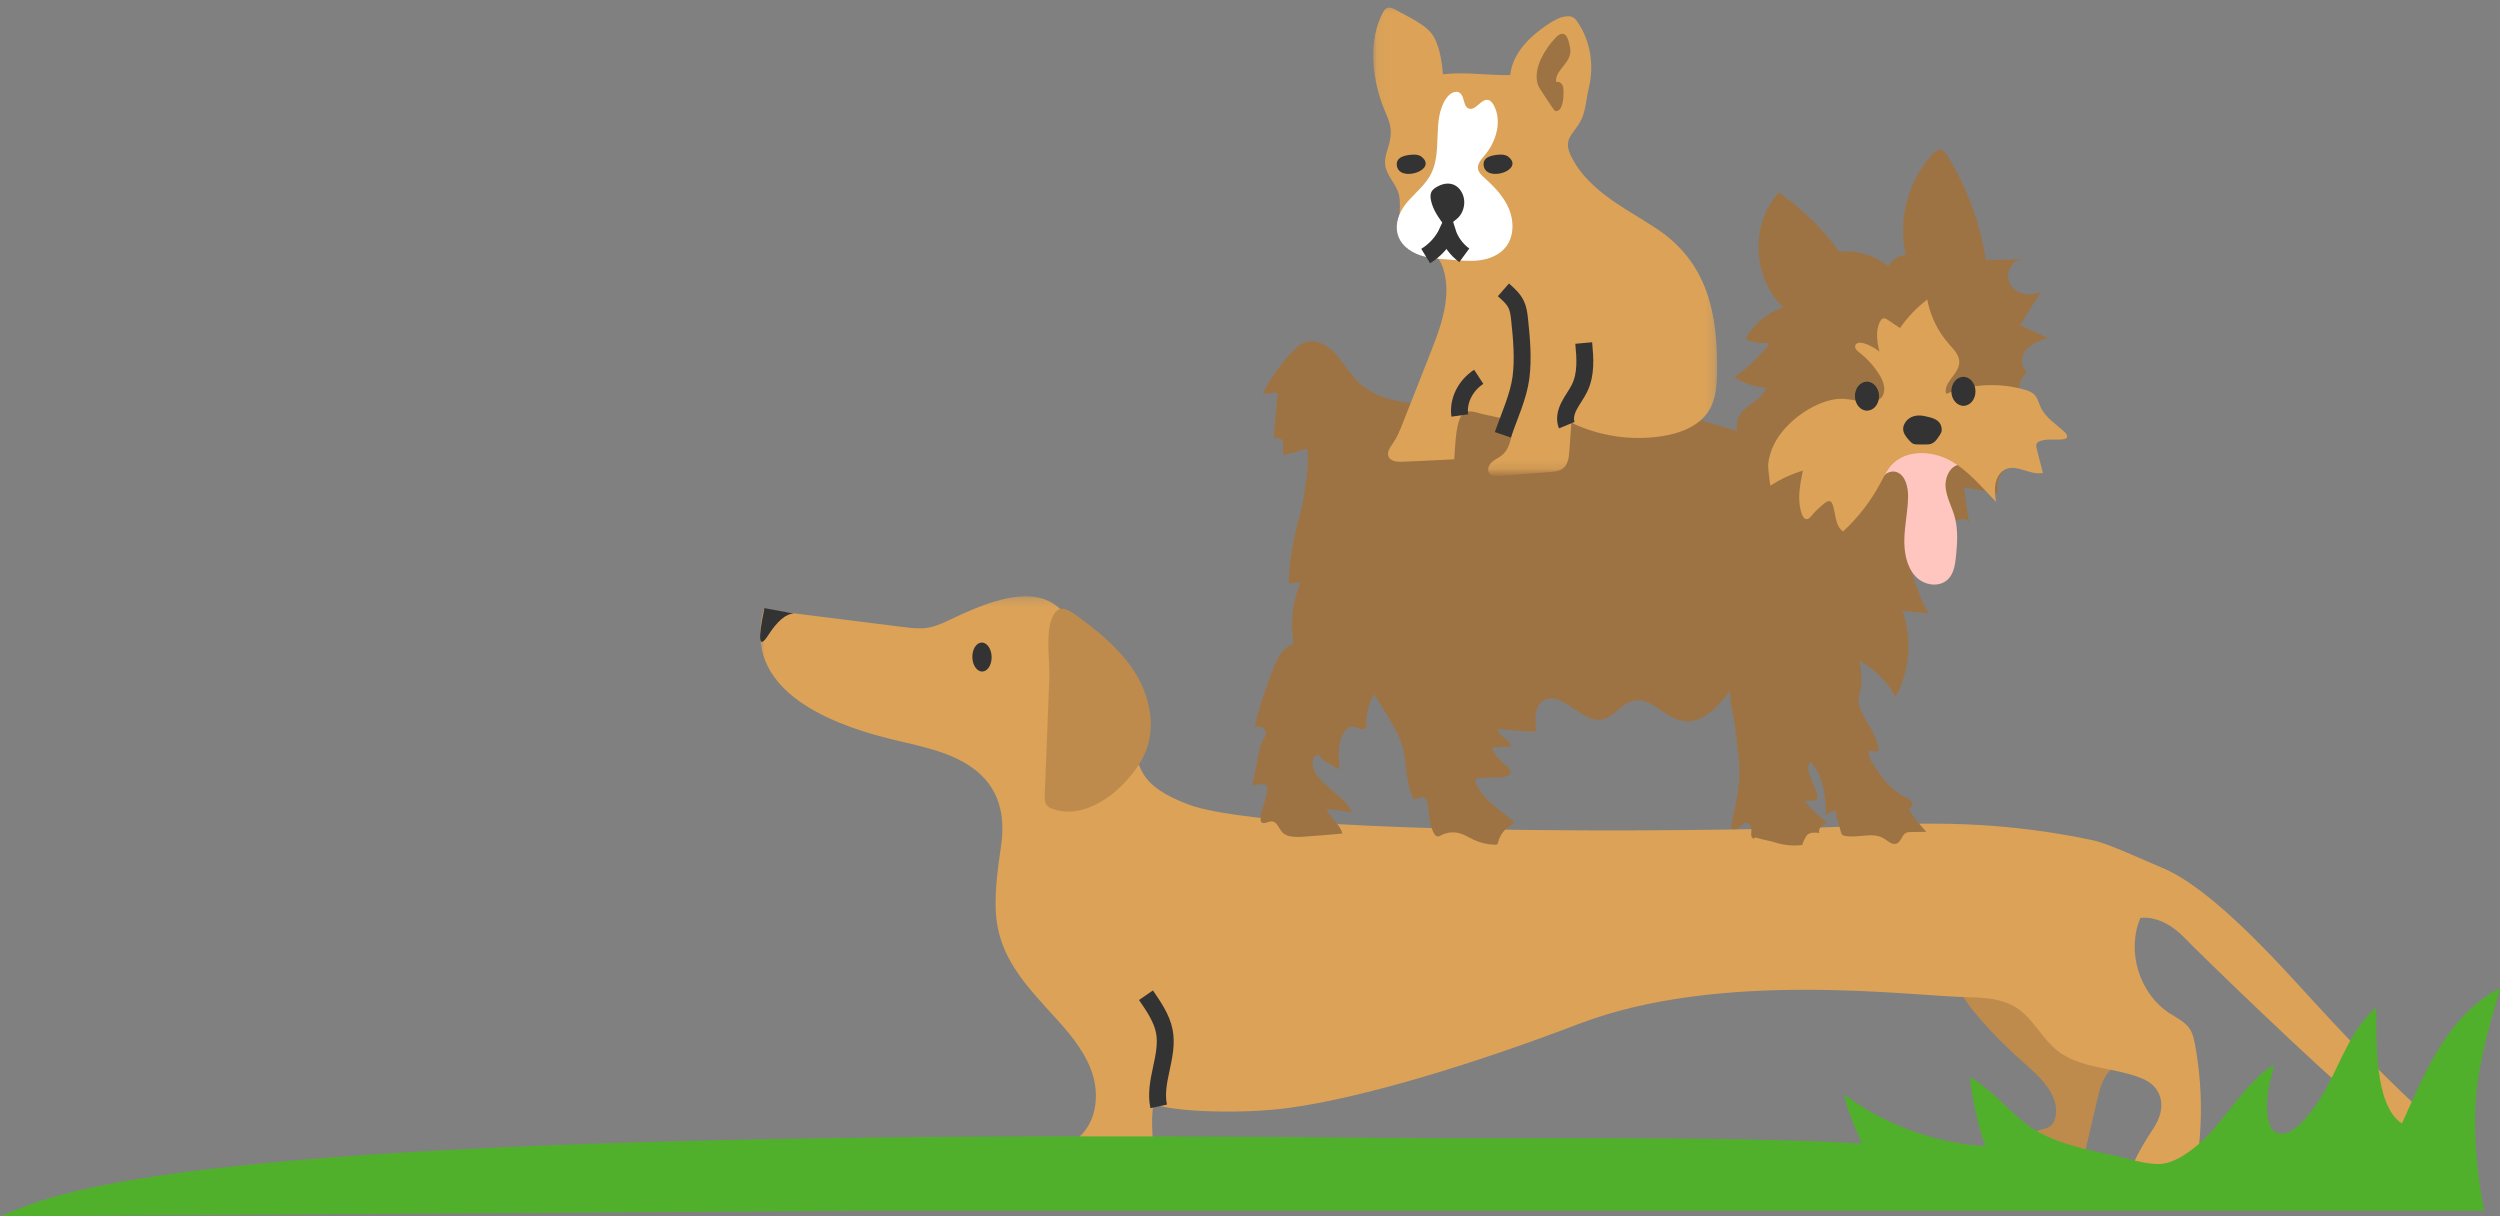 
<svg width="296px" height="144px" viewBox="0 0 296 144" version="1.1" xmlns="http://www.w3.org/2000/svg" xmlns:xlink="http://www.w3.org/1999/xlink">
    <rect x="0" y="0" width="296" height="144" fill="#808080" stroke="none"/>
    <defs>
        <polygon id="path-1" points="0 0.238 200.901 0.238 200.901 68.369 0 68.369"></polygon>
        <polygon id="path-3" points="0.062 0.357 40.788 0.357 40.788 55.818 0.062 55.818"></polygon>
    </defs>
    <g id="Design" stroke="none" stroke-width="1" fill="none" fill-rule="evenodd">
        <g id="01---Homepage---Tablet" transform="translate(-442, -127)">
            <g id="Dogs" transform="translate(442, 127)">
                <g id="Group-45" transform="translate(90, 0)">
                    <path d="M141.144,112.687 C140.587,115.558 142.426,118.316 144.35,120.536 C145.973,122.408 147.725,124.169 149.592,125.803 C151.546,127.515 153.842,129.621 153.388,132.161 C153.309,132.604 153.127,133.054 152.767,133.33 C152.471,133.556 152.093,133.638 151.733,133.737 C149.049,134.473 146.749,136.464 145.657,138.993 C148.824,139.046 155.769,138.778 155.769,138.778 C155.769,138.778 156.688,137.155 156.891,136.288 C157.366,134.257 157.841,132.226 158.316,130.195 C158.613,128.926 158.948,127.586 159.882,126.667 C160.237,126.318 160.678,126.029 160.892,125.582 C161.323,124.681 160.651,123.668 160.015,122.896 C157.562,119.917 155.11,116.938 152.657,113.96" id="Fill-1" fill="#BF8B4C"></path>
                    <g id="Group-5" transform="translate(0, 70.358)">
                        <mask id="mask-2" fill="white">
                            <use xlink:href="#path-1"></use>
                        </mask>
                        <g id="Clip-4"></g>
                        <path d="M46.574,60.36 C46.283,61.983 46.449,63.619 46.507,65.252 C46.572,67.064 46.456,67.53 44.535,67.582 C43.522,67.61 36.212,68.013 35.876,67.471 C35.52,66.896 35.752,66.117 36.187,65.598 C36.62,65.079 37.22,64.731 37.732,64.289 C39.709,62.581 40.15,59.575 39.428,57.062 C38.705,54.55 37.022,52.437 35.273,50.496 C31.64,46.464 28.104,43.065 27.892,37.347 C27.798,34.821 28.163,32.302 28.527,29.801 C29.125,25.687 28.075,22.214 24.273,19.992 C21.459,18.349 18.153,17.838 14.996,17.029 C7.872,15.206 -2.146,11.176 0.407,1.809 C5.917,2.5 11.427,3.191 16.937,3.882 C17.891,4.002 18.86,4.121 19.81,3.973 C20.901,3.802 21.902,3.289 22.901,2.817 C25.705,1.493 29.923,-0.354 33.112,0.423 C36.084,1.148 37.661,4.328 38.858,6.836 C40.033,9.297 41.404,11.629 42.86,13.931 C44.26,16.143 44.019,18.543 45.124,20.825 C46.112,22.865 48.339,23.949 50.439,24.794 C60.798,28.961 119.522,28.05 130.655,27.408 C140.24,26.856 148.339,27.142 157.791,29.128 C159.672,29.523 164.098,31.613 165.882,32.334 C171.811,34.729 179.687,43.579 184.007,48.298 C189.342,54.125 194.903,59.759 200.901,64.899 C196.364,65.083 192.301,62.281 188.699,59.513 C185.227,56.845 170.101,42.229 168.724,40.757 C167.348,39.285 165.43,38.124 163.426,38.319 C161.751,42.25 163.284,47.28 166.864,49.605 C167.729,50.167 168.729,50.619 169.286,51.488 C169.629,52.021 169.765,52.658 169.881,53.28 C170.802,58.232 170.822,63.351 169.938,68.31 C167.558,68.055 165.149,68.074 162.773,68.365 C161.464,68.525 164.75,63.57 164.815,63.477 C165.78,62.106 166.496,60.131 165.199,58.461 C164.699,57.817 163.934,57.437 163.169,57.157 C159.986,55.994 156.235,56.142 153.582,54.033 C151.747,52.576 150.725,50.227 148.755,48.96 C147.103,47.896 145.039,47.757 143.075,47.716 C136.03,47.57 113.759,44.454 96.951,50.868 C84.534,55.606 71.621,59.551 62.779,60.796 C57.273,61.572 49.058,61.314 46.574,60.36" id="Fill-3" fill="#DBA258" mask="url(#mask-2)"></path>
                    </g>
                    <path d="M33.697,94.137 C33.681,94.547 33.676,94.994 33.925,95.321 C34.103,95.555 34.384,95.686 34.662,95.786 C37.788,96.9 41.189,94.868 43.4,92.397 C44.355,91.33 45.208,90.148 45.715,88.81 C46.794,85.961 46.158,82.672 44.626,80.038 C43.095,77.403 40.756,75.331 38.312,73.504 C36.493,72.145 35.35,71.208 34.509,73.3 C33.793,75.082 34.312,78.414 34.237,80.342 C34.057,84.941 33.876,89.539 33.697,94.137" id="Fill-6" fill="#BF8B4C"></path>
                    <path d="M47.189,130.992 C46.551,128.042 48.443,125.025 47.849,122.07 C47.544,120.551 46.605,119.176 45.682,117.835" id="Stroke-8" stroke="#333333" stroke-width="2"></path>
                    <path d="M27.409,77.772 C27.427,78.72 26.931,79.498 26.3,79.51 C25.67,79.523 25.144,78.764 25.125,77.817 C25.107,76.869 25.603,76.091 26.234,76.078 C26.865,76.066 27.39,76.825 27.409,77.772" id="Fill-10" fill="#333333"></path>
                    <path d="M63.802,40.915 C63.34,41.25 62.927,41.711 62.502,42.185 C61.303,43.524 60.287,45.028 59.495,46.643 C59.931,46.594 60.367,46.547 60.803,46.499 C60.924,46.485 61.06,46.477 61.152,46.555 C61.26,46.647 61.258,46.811 61.246,46.953 C61.114,48.582 60.852,50.263 60.861,51.894 C62.388,51.681 61.754,52.834 61.948,53.873 C62.825,53.744 63.719,53.409 64.579,53.17 C65.367,52.952 64.313,59.411 64.124,60.11 C63.316,63.099 62.621,65.959 62.581,69.083 C63.051,69.035 63.52,68.987 63.99,68.939 C63.022,71.236 62.728,73.813 63.153,76.27 C61.949,76.535 61.296,77.815 60.844,78.963 C59.928,81.29 59.04,83.723 58.524,86.173 C58.946,85.792 59.726,86.097 59.856,86.64 C59.97,87.115 59.471,87.664 59.299,88.072 C59.099,88.548 58.338,92.958 58.244,92.98 C58.664,92.885 59.094,92.842 59.523,92.85 C59.664,92.853 59.817,92.866 59.92,92.962 C60.035,93.068 60.052,93.242 60.05,93.398 C60.029,94.622 59.27,95.743 59.25,96.966 C59.247,97.085 59.255,97.209 59.32,97.307 C59.568,97.678 60.123,97.249 60.569,97.254 C61.151,97.261 61.381,97.987 61.74,98.446 C62.415,99.31 63.967,99.09 64.927,99.018 C66.247,98.917 67.599,98.833 68.931,98.694 C68.682,97.56 67.491,96.87 67.065,95.791 C68.095,95.86 69.119,96.007 70.127,96.232 C69.324,94.519 67.462,93.598 66.219,92.173 C65.859,91.759 65.542,91.284 65.442,90.744 C65.379,90.41 65.39,89.77 65.681,89.523 C66.148,89.129 66.202,89.544 66.56,89.906 C66.736,90.084 68.608,91.156 68.602,91.092 C68.465,89.646 68.35,88.096 69.066,86.835 C69.315,86.397 69.745,85.976 70.245,86.037 C70.736,86.096 71.293,86.583 71.634,86.224 C71.785,86.065 71.78,85.819 71.776,85.6 C71.756,84.413 72.082,83.221 72.703,82.21 C72.702,82.212 74.539,85.155 74.765,85.557 C75.547,86.949 76.115,88.092 76.332,89.712 C76.553,91.366 76.609,93.089 77.341,94.587 C77.821,94.723 78.406,94.167 78.774,94.504 C78.88,94.602 78.924,94.748 78.958,94.888 C79.26,96.149 79.146,97.535 79.777,98.667 C79.865,98.825 79.983,98.986 80.159,99.024 C80.335,99.061 80.507,98.96 80.668,98.878 C81.314,98.546 82.084,98.465 82.785,98.653 C83.393,98.817 83.93,99.169 84.502,99.434 C85.278,99.794 86.126,99.994 86.981,100.02 C87.078,100.023 87.184,100.021 87.26,99.961 C87.342,99.897 87.367,99.787 87.391,99.687 C87.605,98.828 88.203,98.073 88.99,97.669 C89.078,97.623 89.178,97.573 89.211,97.479 C89.262,97.337 89.134,97.198 89.018,97.102 C87.449,95.807 85.622,94.652 84.773,92.802 C84.699,92.639 84.635,92.44 84.732,92.289 C84.831,92.136 85.042,92.115 85.225,92.11 C86.047,92.086 86.87,92.062 87.692,92.038 C88.165,92.025 88.777,91.892 88.832,91.422 C88.877,91.042 88.505,90.762 88.201,90.531 C87.524,90.02 86.976,89.341 86.619,88.571 C87.362,88.422 88.124,88.373 88.879,88.426 C88.943,87.519 87.352,87.23 87.338,86.322 C88.871,86.418 90.41,86.66 91.937,86.565 C91.721,85.301 91.618,83.742 92.667,83.006 C94.786,81.519 97.139,85.627 99.687,85.174 C101.109,84.921 101.959,83.31 103.364,82.976 C105.428,82.485 107.034,84.913 109.114,85.334 C111.476,85.814 113.467,83.653 114.908,81.72 C114.589,82.039 115.309,85.094 115.372,85.629 C115.542,87.061 115.736,88.494 115.883,89.929 C116.145,92.501 115.554,95.075 115.001,97.581 C114.958,97.78 114.934,98.032 115.104,98.143 C115.18,98.193 115.277,98.199 115.367,98.188 C115.792,98.131 116.084,97.747 116.448,97.521 C116.54,97.464 116.64,97.417 116.748,97.408 C117.097,97.384 117.33,97.779 117.362,98.128 C117.384,98.367 117.255,98.986 117.447,99.17 C117.783,99.492 117.662,99.077 117.921,99.171 C118.576,99.406 119.42,99.507 120.119,99.734 C121.187,100.08 122.333,100.185 123.446,100.039 C123.253,100.064 123.866,98.919 124.007,98.82 C124.456,98.504 124.905,98.585 125.419,98.62 C125.308,98.356 125.423,98.041 125.624,97.838 C125.824,97.634 126.095,97.517 126.358,97.406 C125.386,96.666 124.489,95.828 123.686,94.907 C124.133,94.602 124.972,95.05 125.177,94.55 C125.232,94.416 125.203,94.266 125.174,94.125 C124.964,93.13 123.525,90.993 124.365,90.191 C125.834,91.664 126.255,94.564 126.177,96.558 C126.474,96.204 126.934,95.992 127.397,95.996 C127.343,96.721 127.656,97.4 127.852,98.085 C128.078,98.872 127.918,98.942 128.964,99.027 C130.317,99.138 131.827,98.521 133.075,99.292 C133.544,99.583 134.03,100.076 134.548,99.885 C135.112,99.678 135.181,98.803 135.74,98.58 C135.888,98.521 136.052,98.518 136.212,98.515 C136.831,98.507 137.451,98.498 138.07,98.49 C137.253,97.552 136.531,96.792 135.947,95.697 C136.273,95.784 136.516,95.319 136.379,95.01 C136.241,94.702 135.908,94.54 135.607,94.388 C133.766,93.461 133.023,92.298 131.91,90.676 C131.548,90.147 131.167,89.539 131.293,88.909 C131.678,88.926 132.062,88.943 132.447,88.959 C132.35,87.057 130.912,85.614 130.259,83.906 C129.894,82.949 130.092,82.51 130.283,81.583 C130.503,80.508 130.394,79.286 130.138,78.229 C131.951,79.195 133.467,80.708 134.438,82.519 C136.131,79.448 136.438,75.643 135.258,72.341 C136.339,72.438 137.421,72.537 138.503,72.635 C138.019,72.591 136.918,69.42 136.73,68.939 C136.257,67.733 135.968,66.398 136.051,65.089 C137.223,65.658 138.519,65.867 139.568,64.896 C140.274,64.242 140.37,63.169 140.853,62.337 C141.337,61.506 142.765,61.065 143.144,61.95 C142.941,60.533 142.737,59.116 142.534,57.698 C143.887,57.936 145.239,58.174 146.592,58.412 C145.997,56.46 147.99,54.233 149.994,54.611 C149.663,53.315 149.11,52.077 148.368,50.966 C149.261,50.421 150.154,49.875 151.048,49.33 C148.944,48.707 148.312,45.437 150.032,44.073 C149.197,43.535 149.255,42.205 149.889,41.439 C150.522,40.675 151.519,40.332 152.463,40.024 C151.37,39.512 150.277,39 149.183,38.488 C150.002,37.183 150.82,35.878 151.638,34.573 C150.408,35.112 148.763,34.856 148.037,33.726 C147.31,32.596 148.072,30.731 149.415,30.721 C147.984,30.74 146.554,30.759 145.123,30.778 C144.453,26.439 142.91,22.236 140.612,18.495 C140.386,18.127 140.074,17.719 139.642,17.733 C139.327,17.742 139.07,17.98 138.855,18.21 C135.926,21.344 134.68,25.969 135.636,30.152 C134.795,30.282 134.02,30.789 133.564,31.507 C131.951,30.22 129.828,29.59 127.775,29.789 C125.796,27.082 123.361,24.709 120.604,22.802 C117.212,26.497 117.464,32.939 121.134,36.359 C119.262,37.024 117.642,38.373 116.648,40.095 C117.285,40.462 117.957,40.588 118.681,40.623 C119.075,40.642 119.717,40.473 119.133,41.17 C118.026,42.493 116.747,43.671 115.337,44.665 C116.455,45.385 117.759,45.814 119.086,45.896 C118.731,47.271 117.005,47.747 116.152,48.882 C115.697,49.488 115.514,50.289 115.658,51.032 C114.235,50.608 112.812,50.183 111.388,49.758 C110.975,49.635 110.543,49.511 110.119,49.589 C109.396,49.723 108.87,50.524 109.034,51.242 C107.427,50.854 105.821,50.465 104.214,50.077 C103.864,49.992 103.415,49.943 103.219,50.246 C103.115,50.406 103.124,50.613 103.058,50.792 C102.846,51.365 102.043,51.374 101.449,51.233 C97.924,50.392 94.994,48.006 91.71,46.472 C91.141,46.206 90.325,46.032 90.002,46.572 C90.587,47.094 91.171,47.615 91.756,48.137 C91.853,48.225 91.959,48.336 91.936,48.465 C91.896,48.68 91.584,48.665 91.378,48.594 C87.115,47.123 82.801,45.118 78.316,45.583 C78.802,46.159 79.29,46.734 79.777,47.311 C79.929,47.491 80.079,47.777 79.903,47.936 C79.808,48.02 79.665,48.013 79.539,48.001 C76.517,47.707 73.347,47.513 70.975,45.374 C69.324,43.885 68.297,41.098 65.969,40.491 C65.079,40.258 64.399,40.481 63.802,40.915" id="Fill-12" fill="#9E7343"></path>
                    <path d="M132.585,57.25 C132.693,56.275 133.763,55.573 134.619,55.917 C135.64,56.326 135.94,57.722 135.917,58.893 C135.886,60.513 135.531,62.109 135.478,63.729 C135.425,65.348 135.729,67.088 136.792,68.237 C137.856,69.387 139.833,69.624 140.816,68.394 C141.369,67.702 141.5,66.741 141.591,65.834 C141.747,64.293 141.848,62.704 141.441,61.216 C141.114,60.017 140.463,58.911 140.356,57.667 C140.249,56.423 141.025,54.938 142.185,55.029 C140.886,53.411 138.861,52.499 136.876,52.64 C134.892,52.781 132.995,53.971 131.906,55.759" id="Fill-14" fill="#FFC6C0"></path>
                    <path d="M119.647,57.49 C120.822,56.718 122.112,56.12 123.46,55.724 C123.101,57.444 122.749,59.274 123.358,60.922 C123.451,61.173 123.616,61.454 123.884,61.467 C124.119,61.479 124.302,61.276 124.455,61.096 C124.936,60.529 125.476,60.011 126.063,59.555 C126.253,59.407 126.503,59.259 126.719,59.366 C126.856,59.435 126.928,59.587 126.979,59.731 C127.371,60.835 127.252,62.27 128.223,62.922 C130.011,61.27 131.519,59.315 132.662,57.165 C133.047,56.44 133.399,55.683 133.949,55.074 C135.612,53.235 138.635,53.319 140.82,54.489 C143.005,55.658 144.605,57.651 146.331,59.432 C146.231,58.712 146.131,57.976 146.265,57.261 C146.399,56.546 146.811,55.843 147.476,55.551 C148.853,54.947 150.412,56.321 151.879,55.994 C151.635,55.043 151.392,54.092 151.148,53.141 C151.098,52.945 151.048,52.728 151.136,52.545 C151.222,52.364 151.419,52.264 151.61,52.202 C152.472,51.919 153.414,52.128 154.313,52.009 C154.455,51.99 154.611,51.954 154.694,51.836 C154.843,51.623 154.65,51.341 154.46,51.164 C153.465,50.231 152.217,49.483 151.636,48.248 C151.386,47.718 151.263,47.102 150.842,46.693 C150.54,46.399 150.125,46.256 149.72,46.14 C146.681,45.269 143.353,45.447 140.424,46.637 C140.023,45.312 141.928,44.314 141.981,42.93 C142.016,42.061 141.316,41.366 140.741,40.714 C139.438,39.238 138.545,37.402 138.187,35.465 C136.942,36.413 135.847,37.558 134.956,38.845 C134.484,38.526 134.011,38.207 133.54,37.887 C133.366,37.77 133.16,37.646 132.958,37.707 C132.801,37.753 132.697,37.9 132.618,38.043 C132.03,39.117 132.241,40.439 132.521,41.632 C131.983,41.199 131.366,40.865 130.71,40.653 C130.331,40.53 129.793,40.523 129.668,40.901 C129.558,41.235 129.885,41.538 130.163,41.752 C131.162,42.523 132.01,43.491 132.644,44.583 C133.466,45.999 133.239,47.587 131.359,47.593 C129.991,47.597 128.659,47.051 127.277,47.267 C124.499,47.703 121.345,50.047 120.089,52.524 C119.701,53.29 119.432,54.127 119.345,54.985 C119.322,55.214 119.552,57.553 119.647,57.49" id="Fill-16" fill="#DBA258"></path>
                    <path d="M132.477,46.876 C132.494,47.824 131.87,48.605 131.082,48.621 C130.293,48.637 129.64,47.882 129.623,46.934 C129.605,45.987 130.229,45.205 131.018,45.19 C131.806,45.174 132.459,45.928 132.477,46.876" id="Fill-18" fill="#333333"></path>
                    <path d="M143.897,46.304 C143.915,47.252 143.291,48.033 142.502,48.049 C141.714,48.065 141.06,47.31 141.043,46.362 C141.025,45.414 141.65,44.633 142.438,44.618 C143.226,44.601 143.879,45.356 143.897,46.304" id="Fill-20" fill="#333333"></path>
                    <path d="M135.523,50.12 C135.426,50.287 135.354,50.476 135.337,50.675 C135.286,51.249 135.679,51.735 136.042,52.134 C136.199,52.306 136.363,52.484 136.569,52.562 C136.714,52.617 136.87,52.619 137.023,52.62 C137.324,52.621 137.625,52.623 137.925,52.625 C138.186,52.627 138.453,52.627 138.699,52.527 C139.13,52.352 139.424,51.902 139.691,51.476 C139.759,51.367 139.829,51.257 139.866,51.13 C139.904,51.003 139.908,50.864 139.892,50.73 C139.759,49.605 138.671,49.45 137.893,49.271 C137.042,49.076 136.048,49.21 135.523,50.12" id="Fill-22" fill="#333333"></path>
                    <g id="Group-26" transform="translate(72.52, 0)">
                        <mask id="mask-4" fill="white">
                            <use xlink:href="#path-3"></use>
                        </mask>
                        <g id="Clip-25"></g>
                        <path d="M0.065,6.865 C0.024,4.995 0.348,3.144 1.196,1.523 C1.308,1.309 1.438,1.087 1.654,0.978 C2.009,0.798 2.433,0.992 2.779,1.188 C4.038,1.903 5.957,2.75 6.889,3.858 C7.885,5.042 8.213,7.312 8.319,8.792 C11.033,8.488 13.627,8.94 16.29,8.892 C16.549,6.319 18.611,4.295 20.777,2.866 C21.44,2.428 22.154,2.012 22.946,1.933 C23.219,1.906 23.508,1.923 23.746,2.059 C23.955,2.178 24.105,2.377 24.242,2.575 C25.83,4.883 26.24,7.8 25.58,10.492 C25.307,11.603 25.229,13.035 24.755,14.06 C23.903,15.902 22.451,16.297 23.468,18.438 C24.341,20.275 25.826,21.79 27.421,23.027 C29.373,24.54 31.567,25.711 33.627,27.076 C39.656,31.071 40.875,37.143 40.783,43.957 C40.762,45.563 40.665,47.249 39.818,48.616 C38.678,50.456 36.43,51.304 34.283,51.64 C30.647,52.209 26.841,51.645 23.53,50.046 C23.45,51.167 23.37,52.288 23.291,53.409 C23.239,54.132 23.149,54.936 22.596,55.407 C22.155,55.783 21.534,55.844 20.956,55.889 C18.987,56.044 17.017,56.198 15.047,56.353 C14.615,56.386 14.109,56.391 13.836,56.057 C13.518,55.668 13.737,55.062 14.107,54.723 C14.476,54.383 14.965,54.197 15.347,53.872 C16.027,53.294 16.276,52.372 16.491,51.509 C17.021,49.372 14.417,49.455 12.657,48.931 C12.122,48.773 11.55,48.613 11.017,48.777 C9.746,49.167 9.787,53.264 9.66,54.386 C7.624,54.482 5.587,54.578 3.55,54.674 C2.914,54.704 2.117,54.638 1.879,54.051 C1.66,53.513 2.083,52.953 2.413,52.474 C2.921,51.736 3.254,50.894 3.582,50.061 C4.679,47.278 5.776,44.494 6.874,41.711 C8.134,38.514 9.409,34.992 8.331,31.73 C8.154,31.195 7.899,30.658 7.446,30.32 C5.794,29.088 3.781,29.789 3.262,27.216 C2.954,25.686 3.544,24.041 2.956,22.58 C2.528,21.518 1.609,20.64 1.481,19.502 C1.39,18.684 1.729,17.887 1.941,17.09 C2.52,14.919 1.772,14.124 1.097,12.232 C0.501,10.559 0.107,8.703 0.065,6.865" id="Fill-24" fill="#DBA258" mask="url(#mask-4)"></path>
                    </g>
                    <path d="M76.75,23.776 C77.688,22.732 78.815,21.819 79.446,20.561 C80.826,17.817 79.504,14.152 81.246,11.626 C81.608,11.101 82.313,10.634 82.834,10.997 C83.437,11.418 83.215,12.593 83.901,12.853 C84.732,13.168 85.364,11.622 86.223,11.843 C86.515,11.918 86.715,12.186 86.86,12.453 C87.878,14.336 87.159,16.772 85.777,18.402 C85.378,18.871 84.896,19.399 85,20.007 C85.073,20.433 85.418,20.749 85.737,21.036 C86.916,22.095 88.054,23.27 88.665,24.737 C89.276,26.205 89.264,28.029 88.272,29.267 C87.52,30.205 86.32,30.682 85.133,30.827 C83.945,30.973 82.744,30.827 81.552,30.732 C80.245,30.629 78.899,30.581 77.7,30.049 C74.743,28.736 74.814,25.933 76.75,23.776" id="Fill-27" fill="#FFFFFF"></path>
                    <path d="M81.109,26.808 C80.409,25.891 79.686,24.925 79.431,23.738 C79.36,23.406 79.331,23.037 79.473,22.737 C79.583,22.505 79.779,22.346 79.977,22.216 C80.654,21.771 81.499,21.562 82.216,21.914 C82.826,22.214 83.269,22.913 83.354,23.673 C83.439,24.433 83.171,25.229 82.678,25.741 C82.124,26.317 81.271,26.628 81.071,27.457" id="Fill-29" fill="#333333"></path>
                    <path d="M78.801,30.317 C79.925,29.627 80.829,28.619 81.367,27.457 C81.709,28.549 82.42,29.534 83.369,30.232" id="Stroke-31" stroke="#333333" stroke-width="2"></path>
                    <path d="M88.585,18.558 C90.582,20.136 85.905,21.66 85.662,19.583 C85.543,18.561 86.694,18.373 87.456,18.314 C87.849,18.284 88.277,18.315 88.585,18.558" id="Fill-33" fill="#333333"></path>
                    <path d="M78.306,18.558 C80.303,20.136 75.627,21.66 75.384,19.583 C75.264,18.561 76.416,18.373 77.177,18.314 C77.571,18.284 77.999,18.315 78.306,18.558" id="Fill-35" fill="#333333"></path>
                    <path d="M87.938,51.481 C88.688,49.292 89.787,46.963 90.083,44.689 C90.373,42.458 90.155,39.996 89.913,37.769 C89.849,37.183 89.77,36.588 89.517,36.056 C89.185,35.359 88.586,34.83 88.003,34.321" id="Stroke-37" stroke="#333333" stroke-width="2"></path>
                    <path d="M92.349,10.545 C91.663,9.5 91.923,8.119 92.447,6.991 C92.886,6.045 93.493,5.171 94.234,4.419 C94.464,4.184 94.772,3.943 95.098,4.018 C95.449,4.097 95.601,4.485 95.698,4.819 C95.854,5.354 96.01,5.916 95.888,6.46 C95.617,7.667 94.05,8.502 94.258,9.72 C94.522,9.621 94.828,9.792 94.966,10.03 C95.103,10.267 95.114,10.551 95.122,10.823 C95.139,11.39 95.092,13.291 94.128,13.149 C94.014,13.132 92.462,10.716 92.349,10.545" id="Fill-39" fill="#9E7343"></path>
                    <path d="M82.838,49.193 C82.595,47.47 83.483,45.659 85.082,44.617" id="Stroke-41" stroke="#333333" stroke-width="2"></path>
                    <path d="M95.508,50.337 C95.202,49.597 95.413,48.773 95.783,48.053 C96.152,47.332 96.674,46.67 97.025,45.943 C97.831,44.274 97.678,42.407 97.513,40.613" id="Stroke-43" stroke="#333333" stroke-width="2"></path>
                </g>
                <path d="M104.25,143.348 L294.124,143.348 C294.124,143.348 292.644,136.575 293.154,130.056 C293.664,123.537 296.162,117.273 295.992,117 C289.66,120.295 287.003,127.295 284.387,133.023 C281.01,130.816 281.408,122.772 281.343,119.298 C277.627,122.476 276.682,127.79 273.645,131.604 C272.822,132.639 271.006,134.923 269.381,134.026 C268.076,133.305 268.378,129.73 268.67,128.504 C268.776,128.062 269.405,125.978 269.119,126.148 C266.292,127.817 263.516,132.31 261.27,134.577 C259.988,135.872 257.756,137.689 255.825,137.81 C254.139,137.915 251.902,137.14 250.242,136.795 C246.934,136.107 242.828,135.261 240.069,133.198 C237.694,131.424 235.834,128.986 233.238,127.543 C233.541,130.32 234.151,133.066 235.056,135.713 C229.107,135.337 223.281,133.221 218.509,129.704 C218.069,129.402 219.1,132.444 220.479,135.395 C202.836,134.427 179.577,134.899 163.161,134.726 C17.823,133.198 6.421,141.623 0,144" id="Fill-1" fill="#51B02B"></path>
                <path d="M94,72.648 L90.509,72 C89.705,75.849 89.853,76.92 90.953,75.213 C92.054,73.506 93.069,72.65 94,72.648 Z" id="Path-15" fill="#333333"></path>
            </g>
        </g>
    </g>
</svg>